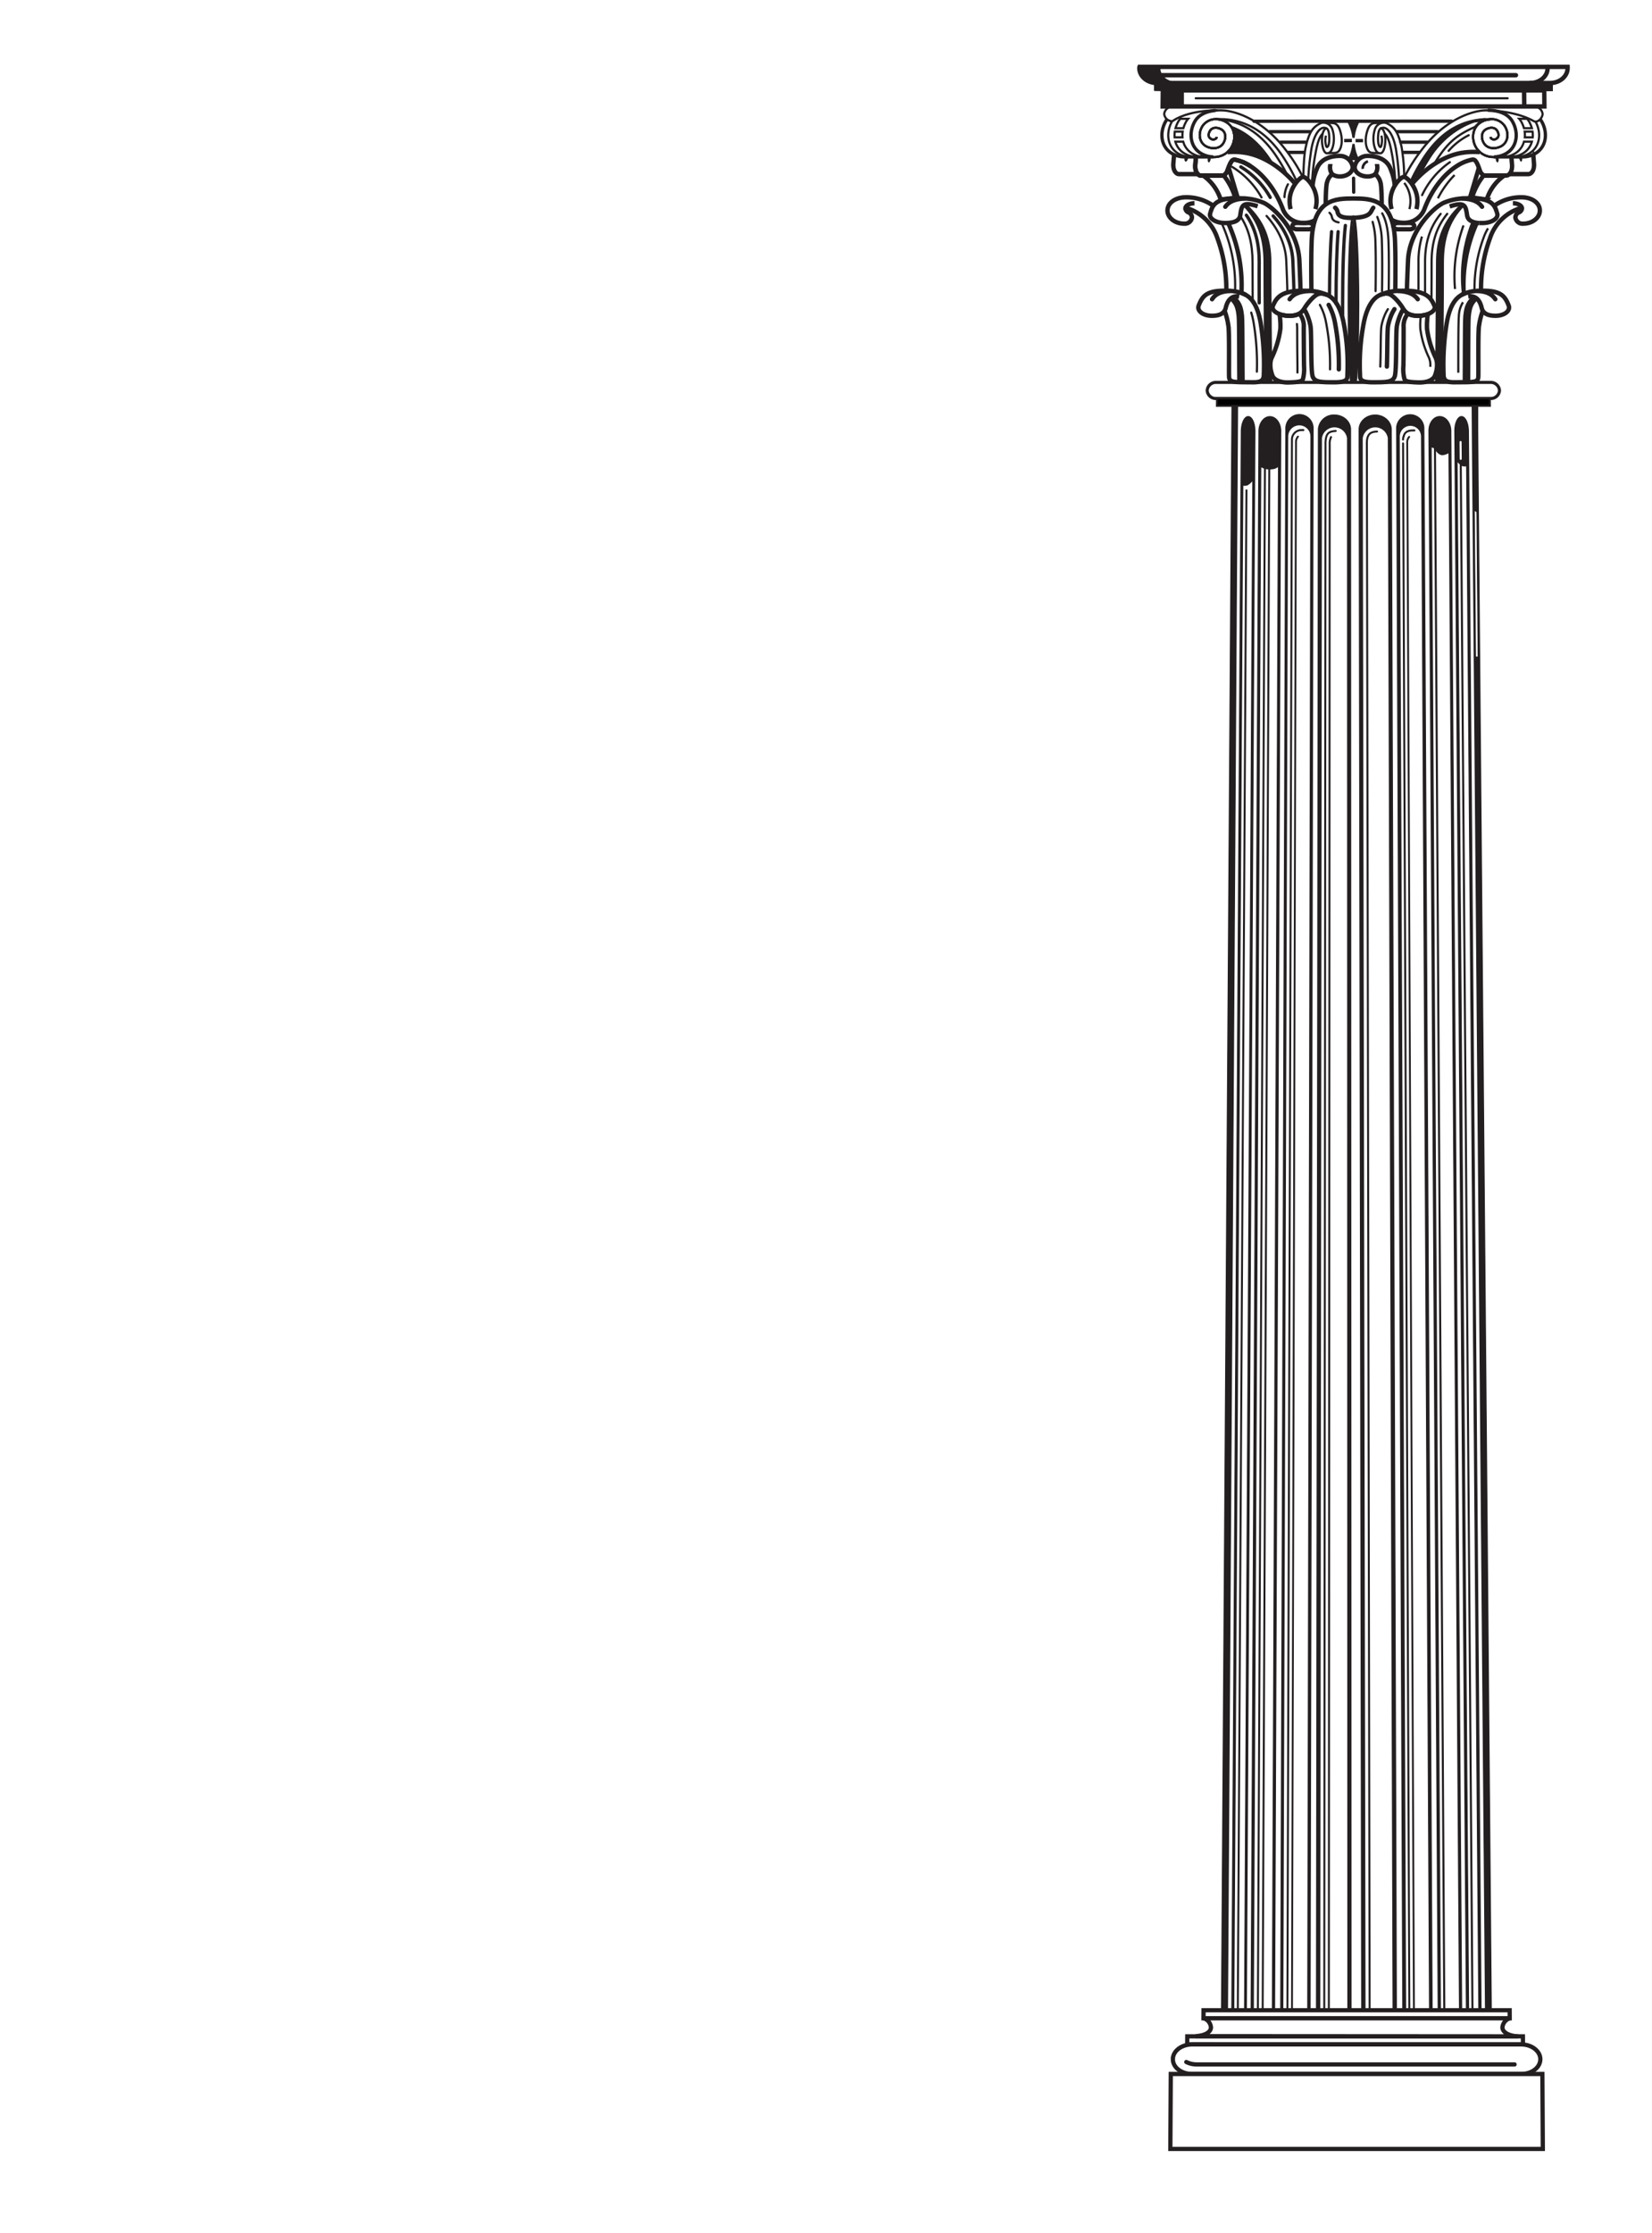 <svg xmlns="http://www.w3.org/2000/svg" viewBox="0 0 595.28 804.2"><rect x="0" y="0" width="595.28" height="804.2" fill="#808080" stroke="none"/><defs><style>.cls-1,.cls-4{fill:#ffffff00;}.cls-2,.cls-26{fill:#231f20;}.cls-11,.cls-15,.cls-17,.cls-18,.cls-19,.cls-2,.cls-20,.cls-22,.cls-27,.cls-28,.cls-29,.cls-3,.cls-30,.cls-32,.cls-33,.cls-35,.cls-36,.cls-4,.cls-5,.cls-6,.cls-7,.cls-8{fill-rule:evenodd;}.cls-10,.cls-11,.cls-12,.cls-13,.cls-14,.cls-15,.cls-16,.cls-17,.cls-18,.cls-19,.cls-20,.cls-21,.cls-22,.cls-23,.cls-24,.cls-25,.cls-27,.cls-28,.cls-3,.cls-30,.cls-31,.cls-32,.cls-33,.cls-34,.cls-35,.cls-36,.cls-37,.cls-5,.cls-6,.cls-7,.cls-8,.cls-9{fill:none;}.cls-10,.cls-11,.cls-12,.cls-13,.cls-15,.cls-16,.cls-17,.cls-18,.cls-19,.cls-20,.cls-21,.cls-22,.cls-23,.cls-24,.cls-25,.cls-27,.cls-28,.cls-3,.cls-30,.cls-31,.cls-32,.cls-33,.cls-34,.cls-35,.cls-36,.cls-37,.cls-5,.cls-6,.cls-8{stroke:#231f20;}.cls-10,.cls-11,.cls-12,.cls-13,.cls-14,.cls-15,.cls-16,.cls-17,.cls-18,.cls-19,.cls-20,.cls-21,.cls-22,.cls-23,.cls-24,.cls-25,.cls-27,.cls-28,.cls-3,.cls-30,.cls-31,.cls-32,.cls-33,.cls-34,.cls-35,.cls-36,.cls-37,.cls-5,.cls-6,.cls-8{stroke-miterlimit:3.86;}.cls-3{stroke-width:0.36px;}.cls-5{stroke-width:0.34px;}.cls-6{stroke-width:0.28px;}.cls-11,.cls-12,.cls-14,.cls-17,.cls-24,.cls-25,.cls-27,.cls-32,.cls-33,.cls-34,.cls-8{stroke-linecap:round;}.cls-10,.cls-12,.cls-8{stroke-width:0.71px;}.cls-11{stroke-width:0.67px;}.cls-13,.cls-14{stroke-width:0.74px;}.cls-14{stroke:#fff;}.cls-15,.cls-16,.cls-17{stroke-width:1.53px;}.cls-18,.cls-21,.cls-33,.cls-34{stroke-width:0.79px;}.cls-19{stroke-width:0.01px;}.cls-20,.cls-23,.cls-24,.cls-27{stroke-width:1.58px;}.cls-22,.cls-25,.cls-31,.cls-32{stroke-width:1.19px;}.cls-28{stroke-width:1.12px;}.cls-30{stroke-width:0.67px;}.cls-35{stroke-width:0.94px;}.cls-36,.cls-37{stroke-width:0.79px;}</style></defs><g id="Layer_2" data-name="Layer 2"><g id="Vordergrund"><polygon class="cls-1" points="0 0 595.27 0 595.27 804.2 0 804.2 0 0 0 0"/><path class="cls-2" d="M532.47,146.09a22.61,22.61,0,0,1-2-1.44c0,.78.06,9.68.06,10.54l5,599h2.11l-5.16-598.95c0-.31,0-8.77,0-9.06Z"/><path class="cls-3" d="M532.47,146.09a22.61,22.61,0,0,1-2-1.44c0,.78.06,9.68.06,10.54l5,599h2.11l-5.16-598.95c0-.31,0-8.77,0-9.06Z"/><path class="cls-2" d="M474.31,772.26l.76-617.81a5.54,5.54,0,0,1,5.79-5c3.13,0,5.68,2.21,5.8,5l.2,617.81Z"/><path class="cls-3" d="M474.31,772.26l.76-617.81a5.54,5.54,0,0,1,5.79-5c3.13,0,5.68,2.21,5.8,5l.2,617.81Z"/><path class="cls-2" d="M461.34,769l2-614.57a4.92,4.92,0,1,1,9.83,0L472,769Z"/><path class="cls-3" d="M461.34,769l2-614.57a4.92,4.92,0,1,1,9.83,0L472,769Z"/><path class="cls-2" d="M444,145.19a21.07,21.07,0,0,0,2-1.44c0,.78-.05,1.58-.05,2.44l-3.77,600.07H440l3.92-600.07c0-.31,0-.67,0-1Z"/><path class="cls-3" d="M444,145.19a21.07,21.07,0,0,0,2-1.44c0,.78-.05,1.58-.05,2.44l-3.77,600.07H440l3.92-600.07c0-.31,0-.67,0-1Z"/><path class="cls-2" d="M450.64,760.91l3-605.89c.09-2.77,1.83-5,3.95-5s3.84,2.21,3.91,5l-2.35,605.89Z"/><path class="cls-3" d="M450.64,760.91l3-605.89c.09-2.77,1.83-5,3.95-5s3.84,2.21,3.91,5l-2.35,605.89Z"/><path class="cls-2" d="M443.72,746.26,447.29,155c.07-2.77,1.16-5,2.48-5s2.4,2.21,2.43,5L449,746.26Z"/><path class="cls-3" d="M443.72,746.26,447.29,155c.07-2.77,1.16-5,2.48-5s2.4,2.21,2.43,5L449,746.26Z"/><path class="cls-4" d="M475.54,750.48l.63-592.74a4.75,4.75,0,0,1,9.39,0l.12,592.74Z"/><path class="cls-3" d="M475.54,750.48l.63-592.74a4.75,4.75,0,0,1,9.39,0l.12,592.74Z"/><path class="cls-4" d="M460.69,167.85l-2.3,579.61h-6.87L454.31,168a6.66,6.66,0,0,0,2.22.8,7.44,7.44,0,0,0,2.65-.12A4.63,4.63,0,0,0,460.69,167.85Z"/><path class="cls-3" d="M460.69,167.85l-2.3,579.61h-6.87L454.31,168a6.66,6.66,0,0,0,2.22.8,7.44,7.44,0,0,0,2.65-.12A4.63,4.63,0,0,0,460.69,167.85Z"/><path class="cls-4" d="M444.45,746.25l3.39-571.55a3.57,3.57,0,0,0,1.57-.06,6.36,6.36,0,0,0,1.6-1.3c.14-.3.43-1,.43-1l-3.1,573.88Z"/><path class="cls-3" d="M444.45,746.25l3.39-571.55a3.57,3.57,0,0,0,1.57-.06,6.36,6.36,0,0,0,1.6-1.3c.14-.3.43-1,.43-1l-3.1,573.88Z"/><path class="cls-3" d="M444.2,176.93a13.24,13.24,0,0,0,1.18-.86c0,.46,0,.94,0,1.45l-.44,66.86h-1.15l.44-66.86c0-.18,0-.4,0-.57"/><path class="cls-2" d="M503.33,770.56l-2-616.11c-.12-2.76-2.67-5-5.8-5s-5.68,2.21-5.79,5l1,616.11Z"/><path class="cls-3" d="M503.33,770.56l-2-616.11c-.12-2.76-2.67-5-5.8-5s-5.68,2.21-5.79,5l1,616.11Z"/><path class="cls-2" d="M516.27,764l-3.19-609.51a4.92,4.92,0,1,0-9.83,0L505.64,764Z"/><path class="cls-3" d="M516.27,764l-3.19-609.51a4.92,4.92,0,1,0-9.83,0L505.64,764Z"/><path class="cls-2" d="M527,768.43,522.79,155c-.1-2.77-1.84-5-4-5s-3.84,2.21-3.9,5l3.6,613.41Z"/><path class="cls-3" d="M527,768.43,522.79,155c-.1-2.77-1.84-5-4-5s-3.84,2.21-3.9,5l3.6,613.41Z"/><path class="cls-2" d="M534.05,768.43,529.13,155c-.07-2.77-1.17-5-2.49-5s-2.4,2.21-2.42,5l4.51,613.41Z"/><path class="cls-3" d="M534.05,768.43,529.13,155c-.07-2.77-1.17-5-2.49-5s-2.4,2.21-2.42,5l4.51,613.41Z"/><path class="cls-4" d="M515.3,760.37l-3.08-603.2a4,4,0,0,0-8,0l2.43,603.2Z"/><path class="cls-3" d="M515.3,760.37l-3.08-603.2a4,4,0,0,0-8,0l2.43,603.2Z"/><path class="cls-4" d="M502.06,753.49l-1.8-595.75a4.75,4.75,0,0,0-9.39,0l1.06,595.75Z"/><path class="cls-3" d="M502.06,753.49l-1.8-595.75a4.75,4.75,0,0,0-9.39,0l1.06,595.75Z"/><path class="cls-4" d="M525.05,165.55l4.33,581.31h3.67l-4.58-579.11a3.33,3.33,0,0,1-1.49-.05,6.29,6.29,0,0,1-1.52-1.24Z"/><path class="cls-5" d="M525.05,165.55l4.33,581.31h3.67l-4.58-579.11a3.33,3.33,0,0,1-1.49-.05,6.29,6.29,0,0,1-1.52-1.24Z"/><path class="cls-4" d="M462.32,761.52l1.88-604.35a4,4,0,0,1,8,0l-1.24,604.35Z"/><path class="cls-4" d="M515.71,160.94l3.53,594h6.88l-4-592a6.66,6.66,0,0,1-2.22.8c-1.07.12-2.32-1.17-2.65-2C517,161.11,515.71,160.94,515.71,160.94Z"/><path class="cls-3" d="M515.71,160.94l3.53,594h6.88l-4-592a6.66,6.66,0,0,1-2.22.8c-1.07.12-2.32-1.17-2.65-2C517,161.11,515.71,160.94,515.71,160.94Z"/><path class="cls-4" d="M532.19,184.38c-.33-.22-.62-.42-.92-.66,0,.36,0,.72,0,1.12l.45,51.73h.89l-.44-51.73c0-.14,0-.3,0-.44Z"/><path class="cls-6" d="M532.19,184.38c-.33-.22-.62-.42-.92-.66,0,.36,0,.72,0,1.12l.45,51.73h.89l-.44-51.73c0-.14,0-.3,0-.44Z"/><path class="cls-7" d="M477.16,749.86l.47-590.72c.2-3.29,1.34-3.8,3.69-3.95"/><path class="cls-8" d="M477.16,749.86l.47-590.72c.2-3.29,1.34-3.8,3.69-3.95"/><line class="cls-9" x1="453.16" y1="746.9" x2="455.8" y2="168.07"/><line class="cls-10" x1="453.16" y1="746.9" x2="455.8" y2="168.07"/><line class="cls-9" x1="454.89" y1="746.92" x2="457.38" y2="168.09"/><line class="cls-10" x1="454.89" y1="746.92" x2="457.38" y2="168.09"/><line class="cls-9" x1="445.9" y1="746.25" x2="449.15" y2="176.28"/><line class="cls-10" x1="445.9" y1="746.25" x2="449.15" y2="176.28"/><path class="cls-8" d="M463.82,752.34,465.54,158a3.45,3.45,0,0,1,3.59-3.13,5,5,0,0,1,.53,0"/><path class="cls-11" d="M465.49,749.29,467,159a3,3,0,0,1,.71-1.78"/><path class="cls-7" d="M493.58,753.12l-1.05-593.78c.06-3.32,1.71-3.9,3.68-3.94"/><path class="cls-8" d="M493.58,753.12l-1.05-593.78c.06-3.32,1.71-3.9,3.68-3.94"/><path class="cls-8" d="M505.85,157c.38-1.62,1.81-2,3.3-2a4.67,4.67,0,0,1,.52,0"/><path class="cls-8" d="M505.57,158.3v-.16a3.24,3.24,0,0,1,.28-1.16"/><line class="cls-12" x1="507.95" y1="751.35" x2="505.58" y2="159.66"/><path class="cls-11" d="M509.6,748.3l-2.52-589.22a3,3,0,0,1,.7-1.77"/><line class="cls-9" x1="520.62" y1="754.36" x2="517.07" y2="160.86"/><line class="cls-13" x1="520.62" y1="754.36" x2="517.07" y2="160.86"/><line class="cls-9" x1="530.82" y1="754.58" x2="526.32" y2="161.03"/><line class="cls-13" x1="530.82" y1="754.58" x2="526.32" y2="161.03"/><path class="cls-7" d="M478.82,751l.32-590.93a5.63,5.63,0,0,1,.49-2.69"/><path class="cls-8" d="M478.82,751l.32-590.93a5.63,5.63,0,0,1,.49-2.69"/><line class="cls-9" x1="526.35" y1="165.23" x2="526.3" y2="159.17"/><line class="cls-14" x1="526.35" y1="165.23" x2="526.3" y2="159.17"/><polygon class="cls-4" points="433.69 723.89 543.99 723.89 544.01 726.79 433.67 726.79 433.69 723.89"/><polygon class="cls-15" points="433.69 723.89 543.99 723.89 544.01 726.79 433.67 726.79 433.69 723.89"/><polygon class="cls-4" points="427.82 733.29 548.76 733.29 548.79 736.19 427.79 736.19 427.82 733.29"/><polygon class="cls-15" points="427.82 733.29 548.76 733.29 548.79 736.19 427.79 736.19 427.82 733.29"/><path class="cls-4" d="M422.63,741.51c0-2.94,3.14-5.32,6.94-5.32H548.11c3.81,0,6.91,2.38,6.94,5.32h0c0,2.93-3,5.32-6.84,5.32H429.48c-3.81,0-6.88-2.39-6.85-5.32Z"/><path class="cls-15" d="M422.63,741.51c0-2.94,3.14-5.32,6.94-5.32H548.11c3.81,0,6.91,2.38,6.94,5.32h0c0,2.93-3,5.32-6.84,5.32H429.48c-3.81,0-6.88-2.39-6.85-5.32Z"/><path class="cls-1" d="M547,733.29c-3.16-.13-5.6-1.4-5.62-3.22A3.84,3.84,0,0,1,544,726.8l-110.23,0a3.75,3.75,0,0,1,2.58,3.25c0,1.81-2.33,3-5.49,3.17Z"/><path class="cls-16" d="M547,733.29c-3.16-.13-5.6-1.4-5.62-3.22A3.84,3.84,0,0,1,544,726.8l-110.23,0a3.75,3.75,0,0,1,2.58,3.25c0,1.81-2.33,3-5.49,3.17Z"/><path class="cls-17" d="M545.76,743.4H431.24a8.31,8.31,0,0,1-3.77-.87"/><polygon class="cls-4" points="421.88 746.84 555.78 746.84 555.94 773.83 421.72 773.83 421.88 746.84"/><polygon class="cls-15" points="421.88 746.84 555.78 746.84 555.94 773.83 421.72 773.83 421.88 746.84"/><path class="cls-2" d="M426.22,38.34l0-5.75.05-.15-2.77-.06,0-2.51h-.11c-3.23-.3-5.68-2.59-5.65-5.36a1.16,1.16,0,0,1,.06-.42h-7.25a1.16,1.16,0,0,0-.06.42c0,2.77,2.41,5.06,5.65,5.36h.11l0,2.51,2.77.06-.05.15L419,38.34Z"/><path class="cls-18" d="M426.22,38.34l0-5.75.05-.15-2.77-.06,0-2.51h-.11c-3.23-.3-5.68-2.59-5.65-5.36a1.16,1.16,0,0,1,.06-.42h-7.25a1.16,1.16,0,0,0-.06.42c0,2.77,2.41,5.06,5.65,5.36h.11l0,2.51,2.77.06-.05.15L419,38.34Z"/><polygon class="cls-19" points="446.42 145.03 446.57 145.03 446.57 145.46 446.42 145.46 446.42 145.03"/><path class="cls-20" d="M564.87,24.08a2.77,2.77,0,0,1,0,.42c0,3-2.82,5.4-6.37,5.4H416.93c-3.55,0-6.4-2.42-6.37-5.4a1.16,1.16,0,0,1,.06-.42Z"/><polygon class="cls-20" points="419.01 32.55 556.45 32.55 556.51 38.34 418.95 38.34 419.01 32.55"/><polyline class="cls-18" points="416.3 32.44 416.32 29.86 559.14 29.86 559.17 32.44 419.06 32.44"/><path class="cls-20" d="M549.25,38.34l-.06-5.75-.05-.15,2.77-.06,0-2.51H552c3.24-.3,5.68-2.59,5.65-5.36a1.16,1.16,0,0,0-.06-.42h-.14"/><polygon class="cls-2" points="423.34 29.81 559.09 29.81 559.12 32.39 423.49 32.39 423.34 29.81"/><polygon class="cls-18" points="423.34 29.81 559.09 29.81 559.12 32.39 423.49 32.39 423.34 29.81"/><path class="cls-18" d="M438.47,49.31A1.09,1.09,0,0,1,438,50a1.48,1.48,0,0,1-1.81-.13c-1-.62-.74-1.9-.13-2.84.85-1.31,2.71-1.22,4.06-.42,1.73,1,1.74,3.32.67,5-1.29,2.06-4.18,2.2-6.3,1-2.5-1.46-2.74-4.74-1.21-7.17a5.7,5.7,0,0,1,5.48-2.48,7.54,7.54,0,0,1,3.05,1c3.27,1.9,3.76,6.15,1.77,9.33a7.23,7.23,0,0,1-6.39,3.27"/><path class="cls-21" d="M463.89,63.08a68,68,0,0,0-3.68-6.38c-6.68-10.25-14.55-13.33-21.41-13.77"/><path class="cls-21" d="M458.58,59.09l-.42-.69c-4.41-7-9.43-10.77-14.33-12.62"/><path class="cls-18" d="M438.47,49.31A1.09,1.09,0,0,1,438,50a1.48,1.48,0,0,1-1.81-.13c-1-.62-.74-1.9-.13-2.84.85-1.31,2.71-1.22,4.06-.42,1.73,1,1.74,3.32.67,5-1.29,2.06-4.18,2.2-6.3,1-2.5-1.46-2.74-4.74-1.21-7.17a5.7,5.7,0,0,1,5.48-2.48,7.54,7.54,0,0,1,3.05,1c3.27,1.9,3.76,6.15,1.77,9.33-2.22,3.56-7.12,4.18-10.78,2.05-4-2.35-4.56-7.46-2.31-11.5,1.9-3.39,6.43-4.41,11.09-4,6.68.83,15,5.4,21.41,13.76a59.57,59.57,0,0,1,6.46,10.12"/><path class="cls-18" d="M438.47,49.31A1.09,1.09,0,0,1,438,50a1.48,1.48,0,0,1-1.81-.13c-1-.62-.74-1.9-.13-2.84.85-1.31,2.71-1.22,4.06-.42,1.73,1,1.74,3.32.67,5-1.29,2.06-4.18,2.2-6.3,1-2.5-1.46-2.74-4.74-1.21-7.17a5.7,5.7,0,0,1,5.48-2.48,7.54,7.54,0,0,1,3.05,1c3.27,1.9,3.76,6.15,1.77,9.33a7.23,7.23,0,0,1-6.39,3.27"/><path class="cls-22" d="M438,39.78c-3.25.29-6.08,1.5-7.48,4-2.25,4-1.73,9.15,2.31,11.5a9,9,0,0,0,4.39,1.22H426.81a9,9,0,0,1-4.51-1.23c-4-2.35-4.55-7.46-2.29-11.5a4.46,4.46,0,0,1,.61-.9"/><path class="cls-21" d="M467.23,65.27a68.29,68.29,0,0,0-4.74-8.57c-6.69-10.25-14.55-13.33-21.42-13.77L438,42.86"/><path class="cls-18" d="M428.7,56.5a9,9,0,0,1-4.12-1.22c-4-2.35-4.55-7.46-2.29-11.5l.13-.22"/><path class="cls-18" d="M431,56.5a9.06,9.06,0,0,1-4.13-1.22A7.06,7.06,0,0,1,423.52,51h2.84a7.11,7.11,0,0,0,3.34,4.33,9.06,9.06,0,0,0,4.13,1.22Z"/><path class="cls-18" d="M423.26,49.46a9,9,0,0,1,.07-2.07h2.84a9.61,9.61,0,0,0-.07,2.07Z"/><path class="cls-18" d="M423.58,46.17a10.66,10.66,0,0,1,1-2.39,6.93,6.93,0,0,1,.73-1h2.84a6.93,6.93,0,0,0-.73,1,11.14,11.14,0,0,0-1,2.39Z"/><path class="cls-23" d="M479.36,59.06v.25a4.21,4.21,0,0,0,.71,3.46"/><path class="cls-20" d="M474,75.3a10.74,10.74,0,0,0,.4-3.6c-.27-4.47-3.73-8-4.82-8s-4.57,3.54-4.86,8a11.61,11.61,0,0,0,.34,3.6"/><path class="cls-20" d="M442.37,54.79a26,26,0,0,1,6.74.3c5.58,1,12.21,4.73,17.66,11.16"/><path class="cls-20" d="M473.79,79.35a8.63,8.63,0,0,1-4,.94,7.83,7.83,0,0,1-7.44-4.74c-3-8.14-8.25-14-13.35-16.64a15.09,15.09,0,0,0-3.91-1.37,1.26,1.26,0,0,0-1.1.27c-.95,1-1.66,3.7-2,4.26s-1,1.19-1.49,1.19h-7.8c-.77,0-2.29-1.16-2-4.1.11-1.19.16-2,.22-2.65"/><path class="cls-20" d="M472.94,67.06a21.21,21.21,0,0,1,1.55-6.22c1.45-4,5.81-4.75,8.53-4.69A4.64,4.64,0,0,1,487.4,60c.21,1.94-2,3.54-4.53,3.54a5,5,0,0,1-2.95-.86l-.42.56a5.41,5.41,0,0,0-1.28,2.3c-.52,1.33-.51,7.91-.51,7.91v.15"/><path class="cls-2" d="M435.2,56.57l0,.22c-.11.82,0,1.58.33,1.68s.62-.49.74-1.31a2.35,2.35,0,0,0,0-.59Z"/><path class="cls-20" d="M431.72,62.7h-7c-.72,0-2.17-1.11-1.91-3.9.15-1.62.19-2.6.28-3.13"/><path class="cls-2" d="M426.89,56.38l-.05.2c-.17.78,0,1.5.34,1.61s.78-.43.95-1.21a1.52,1.52,0,0,0,0-.56Z"/><path class="cls-20" d="M441,63.26a23.86,23.86,0,0,1,4.12,8l-5.28.57a16.42,16.42,0,0,0-6.29-8.59Z"/><path class="cls-23" d="M442.51,80.28c.26.51.5,1,.72,1.58a54,54,0,0,1,4.1,23.76"/><path class="cls-23" d="M430.41,73.2c-1.81,0-3.26.84-3.27,1.87a1.76,1.76,0,0,0,1.08,1.41,2,2,0,0,1,1.29,1.86,2.58,2.58,0,0,1-2.82,2.2c-3.32,0-6-2.14-6-4.74s2.61-4.56,6.07-4.74a16.64,16.64,0,0,1,10.37,3"/><path class="cls-23" d="M427.31,74.84a16.81,16.81,0,0,1,11.34,10.87,52.64,52.64,0,0,1,3.24,19"/><path class="cls-23" d="M476.53,105.8c2.68.16,6,2.55,7.59,10.24a78.43,78.43,0,0,1,1.4,18.78c-.07,1.3.47,2.84-4.53,2.84s-7.27,0-8-2.15-.32-16.06-.79-18.26a19.79,19.79,0,0,0-1.66-4.87c-.39-.68-.62-1.06-.62-1.06"/><path class="cls-23" d="M478.14,106.18a16.45,16.45,0,0,0-6.45-1.42c-8.86-.45-11.39,1.63-12.88,5.08a2.25,2.25,0,0,0-.23.87c0,1.68,3,3,6.06,3s4.37-1,5.5-2.86c1.23-2,3.59-4.63,5-5a4.74,4.74,0,0,1,1.43-.13"/><path class="cls-24" d="M471.83,104.75c-4,.24-5.92,1.32-7.13,3"/><path class="cls-23" d="M447.47,105.58c2.44.83,5.36,2.77,6.75,10.46a93.07,93.07,0,0,1,1.18,18.78c0,2.14-.86,2.88-4.1,2.84-6.74-.07-8.33.19-8.42-2-.09-2.44.15-16.24-.26-18.44a25.44,25.44,0,0,0-1.17-4.8,1.35,1.35,0,0,1-.14-.45"/><path class="cls-23" d="M448.88,106.16a13.53,13.53,0,0,0-5.81-1.4c-8-.45-9.7,1.63-11.06,5.08a2.64,2.64,0,0,0-.21.87c0,1.68,2.14,3,4.88,3s4.51-.79,5-2.86,1.66-4.59,4.84-4.07"/><path class="cls-24" d="M443.2,104.75c-3.62.24-5.34,1.32-6.45,3"/><path class="cls-23" d="M446.6,137.52c-.07-3.44,0-21.57-.23-23.68-.31-2.85-.7-4.46-2.69-6.39"/><path class="cls-23" d="M447.75,137.52c-.07-3.44,0-21.57-.23-23.68-.31-2.85-.7-4.46-2.69-6.39"/><path class="cls-23" d="M468.59,104.72s.13.61-.37-10.87-10.25-20-13.33-21a20,20,0,0,0-6.4-1.4c-8.82-.45-11.35,1.26-12.27,5a3.78,3.78,0,0,0-.23.86c0,1.66,2.43,3,5.45,3s5.18-.69,5.48-2.83c.48-3.54.82-5,6.26-3.2"/><path class="cls-24" d="M448.62,71.46c-4,.23-5.89,1.31-7.1,3"/><path class="cls-21" d="M471.41,64.63a92.86,92.86,0,0,1,.92-9.5c.92-7.24,3.77-10.08,5.67-8.85"/><path class="cls-21" d="M472.77,66.26a72.83,72.83,0,0,1,1.15-10.43c.76-4.39,1.49-6.5,2.66-7.69"/><path class="cls-18" d="M477.17,44.18a2.53,2.53,0,0,0-1.18.15c-3.28,1.49-4.36,3.82-5.48,8.64-.64,2.74-.78,7.85-.87,10.6"/><path class="cls-18" d="M477.8,48.84a6.92,6.92,0,0,0-.09,3.11c.07.45.27,1.5.81.7s.57-3.12.33-4.78c-.09-.59-.5-1.76-1-1.62a1.38,1.38,0,0,0-.75.66c-.8,1.24-.93,4-.46,6.07.33,1.47.93,2.22,1.56,2.24"/><path class="cls-18" d="M481,55.05a2,2,0,0,0,1.53-.77c1.12-1.57,1.31-4.62.25-7.56-.71-2-1.75-2.33-2.44-2.39L477,44.18a3.42,3.42,0,0,1,3.16,2.59c.91,2.83.43,6.2-.62,7.72a1.8,1.8,0,0,1-1.39.73Z"/><path class="cls-20" d="M502.78,104.82c.08-6.77.09-13.25-.09-17.92-.56-15.19-8.47-15.42-15-15.42s-14.49.16-15.06,15.42c-.17,4.66-.16,11.12-.08,17.88"/><path class="cls-21" d="M488.55,137.62c.52-5.56.87-16,.87-27.88,0-17.62-.79-31.84-1.74-31.84S486,92.12,486,109.74c0,11.9.34,22.32.83,27.88"/><path class="cls-20" d="M468.38,113.13a6.82,6.82,0,0,1,1.41,4.73c0,2.28.06,12.43.11,14.16a14,14,0,0,1-.41,4.52c-.36.7-.94,1.06-5,1.18s-5.56-1.48-5.91-2.3-1.54-4.21-.21-6.85a34.44,34.44,0,0,0,3-10.17,26.75,26.75,0,0,0-.28-5.14s2.07.4,2.41.44a10.46,10.46,0,0,0,3.46-.25c.82-.27,1-.39,1.08-.39A1,1,0,0,1,468.38,113.13Z"/><line class="cls-25" x1="523.08" y1="43.63" x2="451.86" y2="43.66"/><path class="cls-18" d="M438.73,39.73c-11.49.06-16.22,3.9-16.22,3.9a2.87,2.87,0,0,1-3-2.61,3,3,0,0,1,3.25-2.62H552.6A3,3,0,0,1,555.85,41c0,1.44-1.77,3.41-3.2,2.61-6.16-3.46-14.76-3.77-14.76-3.77"/><path class="cls-18" d="M537.09,49.31a1.12,1.12,0,0,0,.42.68,1.5,1.5,0,0,0,1.82-.13c.95-.62.74-1.9.12-2.84-.84-1.31-2.7-1.22-4.05-.42-1.73,1-1.74,3.32-.67,5,1.29,2.06,4.18,2.2,6.3,1,2.5-1.46,2.74-4.74,1.21-7.17a5.7,5.7,0,0,0-5.48-2.48,7.49,7.49,0,0,0-3,1c-3.27,1.9-3.76,6.15-1.77,9.33a7.23,7.23,0,0,0,6.39,3.27"/><path class="cls-18" d="M537.09,49.31a1.12,1.12,0,0,0,.42.68,1.5,1.5,0,0,0,1.82-.13c.95-.62.74-1.9.12-2.84-.84-1.31-2.7-1.22-4.05-.42-1.73,1-1.74,3.32-.67,5,1.29,2.06,4.18,2.2,6.3,1,2.5-1.46,2.74-4.74,1.21-7.17a5.7,5.7,0,0,0-5.48-2.48,7.49,7.49,0,0,0-3,1c-3.27,1.9-3.76,6.15-1.77,9.33,2.22,3.56,7.13,4.18,10.78,2.05,4-2.35,4.56-7.46,2.3-11.5-1.89-3.39-6.42-4.41-11.08-4-6.68.83-15,5.4-21.41,13.76a60.2,60.2,0,0,0-6.46,10.12"/><path class="cls-18" d="M537.09,49.31a1.12,1.12,0,0,0,.42.68,1.5,1.5,0,0,0,1.82-.13c.95-.62.74-1.9.12-2.84-.84-1.31-2.7-1.22-4.05-.42-1.73,1-1.74,3.32-.67,5,1.29,2.06,4.18,2.2,6.3,1,2.5-1.46,2.74-4.74,1.21-7.17a5.7,5.7,0,0,0-5.48-2.48,7.49,7.49,0,0,0-3,1c-3.27,1.9-3.76,6.15-1.77,9.33a7.23,7.23,0,0,0,6.39,3.27"/><path class="cls-22" d="M536.1,39.71c3.85,0,7.32,1.21,8.92,4.07,2.26,4,1.74,9.15-2.3,11.5a9,9,0,0,1-4.39,1.22h10.42a9,9,0,0,0,4.51-1.23c4-2.35,4.54-7.46,2.28-11.5-.15-.26-.35-.51-.49-.75"/><path class="cls-18" d="M546.86,56.5A9,9,0,0,0,551,55.28c4-2.35,4.55-7.46,2.29-11.5l-.11-.18"/><path class="cls-18" d="M544.58,56.5a9.06,9.06,0,0,0,4.13-1.22A7.06,7.06,0,0,0,552,51h-2.85a7.06,7.06,0,0,1-3.33,4.33,9.06,9.06,0,0,1-4.13,1.22Z"/><path class="cls-18" d="M552.3,49.46a9,9,0,0,0-.07-2.07h-2.84a9,9,0,0,1,.06,2.07Z"/><path class="cls-18" d="M552,46.17a11.68,11.68,0,0,0-1-2.39,6.93,6.93,0,0,0-.73-1h-2.84a6.87,6.87,0,0,1,.72,1,11.19,11.19,0,0,1,1,2.39Z"/><path class="cls-23" d="M496.2,59.06v.25a4.17,4.17,0,0,1-.71,3.46"/><path class="cls-20" d="M501.45,75.3a10.74,10.74,0,0,1-.4-3.6c.26-4.47,3.72-8,4.82-8s4.57,3.54,4.86,8a11.61,11.61,0,0,1-.34,3.6"/><path class="cls-20" d="M533.19,54.79a26,26,0,0,0-6.74.3c-5.58,1-12.21,4.73-17.66,11.16"/><path class="cls-20" d="M501.22,79a8.59,8.59,0,0,0,4.51,1.25,7.83,7.83,0,0,0,7.45-4.74c3-8.14,8.25-14,13.34-16.64a15.09,15.09,0,0,1,3.91-1.37,1.26,1.26,0,0,1,1.1.27c1,1,1.66,3.7,2,4.26s1,1.19,1.49,1.19h7.81c.76,0,2.28-1.16,2-4.1-.11-1.19-.16-2-.22-2.65"/><path class="cls-20" d="M502.62,67.06a20.88,20.88,0,0,0-1.55-6.22c-1.45-4-5.81-4.75-8.53-4.69A4.64,4.64,0,0,0,488.16,60c-.21,1.94,2,3.54,4.53,3.54a5.09,5.09,0,0,0,3-.86l.42.56a5.63,5.63,0,0,1,1.28,2.3c.51,1.33.5,7.91.5,7.91l0,.31"/><path class="cls-2" d="M540,56.57l0,.22c.11.82,0,1.58-.33,1.68s-.63-.49-.74-1.31a2,2,0,0,1,0-.59Z"/><path class="cls-20" d="M543.84,62.7h7c.73,0,2.17-1.11,1.91-3.9-.24-2.59-.2-3.53-.51-3.65"/><path class="cls-2" d="M548.43,56.38l.05.2c.13.78,0,1.5-.28,1.61s-.63-.43-.77-1.21a1.77,1.77,0,0,1,0-.56Z"/><path class="cls-20" d="M534.57,63.26a23.13,23.13,0,0,0-4.12,7.88l5.28.71A16.48,16.48,0,0,1,542,63.26Z"/><path class="cls-23" d="M545.15,73.2c1.82,0,3.27.84,3.28,1.87a1.78,1.78,0,0,1-1.08,1.41,2,2,0,0,0-1.29,1.86,2.57,2.57,0,0,0,2.81,2.2c3.33,0,6-2.14,6-4.74s-2.61-4.56-6.07-4.74a16.76,16.76,0,0,0-10.55,3.15"/><path class="cls-23" d="M548.25,74.84a16.81,16.81,0,0,0-11.33,10.87,52.64,52.64,0,0,0-3.24,19"/><path class="cls-23" d="M499.05,105.8c-2.69.16-6,2.55-7.59,10.24a78.43,78.43,0,0,0-1.4,18.78c.08,1.3-.47,2.84,4.53,2.84s7.28,0,8-2.15.32-16.06.78-18.26a19.69,19.69,0,0,1,1.67-4.87c.38-.68.61-1.06.61-1.06"/><path class="cls-23" d="M497.44,106.18a16.4,16.4,0,0,1,6.44-1.42c8.86-.45,11.4,1.63,12.88,5.08a2.46,2.46,0,0,1,.24.87c0,1.68-3,3-6.06,3s-4.38-1-5.5-2.86c-1.23-2-3.6-4.63-5-5a4.8,4.8,0,0,0-1.43-.13"/><path class="cls-24" d="M503.74,104.75c4,.24,5.92,1.32,7.14,3"/><path class="cls-23" d="M528.1,105.58c-2.44.83-5.36,2.77-6.74,10.46a93.07,93.07,0,0,0-1.18,18.78c0,2.14.86,2.88,4.1,2.84,6.74-.07,8.33.19,8.42-2,.09-2.44-.15-16.24.26-18.44a25.66,25.66,0,0,1,1.16-4.8,1.39,1.39,0,0,0,.15-.45"/><path class="cls-23" d="M526.7,106.16a13.52,13.52,0,0,1,5.8-1.4c8-.45,9.7,1.63,11.06,5.08a2.41,2.41,0,0,1,.21.87c0,1.68-2.13,3-4.87,3s-4.52-.79-5-2.86-1.65-4.59-4.84-4.07"/><path class="cls-24" d="M532.38,104.75c3.61.24,5.34,1.32,6.44,3"/><path class="cls-23" d="M529,137.52c.07-3.44,0-21.57.22-23.68.32-2.85.7-4.46,2.7-6.39"/><path class="cls-23" d="M527.83,137.52c.07-3.44,0-21.57.22-23.68.32-2.85.7-4.46,2.7-6.39"/><path class="cls-23" d="M533.07,80.34c-2.38-.16-4.16-.93-4.42-2.8-.49-3.54-.83-5-6.27-3.2"/><path class="cls-23" d="M507,104.72s-.13.61.36-10.87,10.24-20,13.32-21a20.06,20.06,0,0,1,6.41-1.4c8.82-.45,11.34,1.26,12.26,5a4.4,4.4,0,0,1,.24.86c0,1.66-2.43,3-5.45,3-.36,0-.72,0-1.06,0"/><path class="cls-24" d="M526.94,71.46c4,.23,5.89,1.31,7.11,3"/><path class="cls-21" d="M504.15,64.63a92.86,92.86,0,0,0-.92-9.5c-.92-7.24-3.77-10.08-5.67-8.85"/><path class="cls-21" d="M502.8,66.26a74.29,74.29,0,0,0-1.16-10.43c-.76-4.39-1.49-6.5-2.66-7.69"/><path class="cls-18" d="M498.38,44.18a2.5,2.5,0,0,1,1.18.15c3.29,1.49,4.37,3.82,5.49,8.64a68.89,68.89,0,0,1,.94,10.6"/><path class="cls-18" d="M497.76,48.84a6.92,6.92,0,0,1,.09,3.11c-.07.45-.27,1.5-.81.7s-.58-3.12-.33-4.78c.09-.59.49-1.76,1-1.62a1.38,1.38,0,0,1,.75.66c.8,1.24.92,4,.46,6.07-.33,1.47-.93,2.22-1.56,2.24"/><path class="cls-18" d="M494.61,55.05a2,2,0,0,1-1.53-.77c-1.12-1.57-1.31-4.62-.25-7.56.71-2,1.74-2.33,2.44-2.39l3.26-.15a3.44,3.44,0,0,0-3.16,2.59c-.9,2.83-.42,6.2.63,7.72a1.8,1.8,0,0,0,1.39.73Z"/><path class="cls-26" d="M487,137.62c-.52-5.56-.87-16-.87-27.88,0-17.62.86-31.2,1.81-31.2s1.65,13.58,1.66,31.2c0,11.9-.34,22.32-.83,27.88Z"/><path class="cls-20" d="M507.2,113.13a6.87,6.87,0,0,0-1.42,4.73c0,2.28,0,12.43-.1,14.16a14,14,0,0,0,.41,4.52c.36.7.94,1.06,5,1.18s5.56-1.48,5.91-2.3,1.54-4.21.21-6.85a34.15,34.15,0,0,1-3-10.17,27.2,27.2,0,0,1,.27-5.14s-2.06.4-2.4.44a10.42,10.42,0,0,1-3.46-.25c-.83-.27-1-.39-1.08-.39A.87.87,0,0,0,507.2,113.13Z"/><path class="cls-27" d="M481.11,74.8A2.57,2.57,0,0,1,481.9,76c.24.93.24,2.52,5.05,2.45,6-.08,6.74-1.52,7.34-2.69a7.24,7.24,0,0,1,.56-.94"/><path class="cls-2" d="M485.43,57.69a15.66,15.66,0,0,0,1.88-5.87h.83a14.77,14.77,0,0,0,1.8,5.87Z"/><path class="cls-2" d="M485.43,43.8a15.61,15.61,0,0,1,1.88,5.86h.83a14.88,14.88,0,0,1,1.79-5.86Z"/><path class="cls-28" d="M435,140.6a3.12,3.12,0,0,1,3.29-2.89h98.74a3.12,3.12,0,0,1,3.29,2.89h0a3.07,3.07,0,0,1-3.25,2.89H438.28A3.07,3.07,0,0,1,435,140.6Z"/><polygon class="cls-29" points="438.5 143.49 536.88 143.49 536.9 146.16 438.48 146.16 438.5 143.49"/><polygon class="cls-30" points="438.5 143.49 536.88 143.49 536.9 146.16 438.48 146.16 438.5 143.49"/><path class="cls-20" d="M502.12,81.43c0-.63.73-1.14,1.62-1.14H508c.9,0,1.62.51,1.63,1.14h0c0,.63-.73,1.14-1.62,1.14h-4.29c-.9,0-1.62-.51-1.63-1.14Z"/><path class="cls-20" d="M465.67,81.43c0-.63.73-1.14,1.62-1.14h4.29c.9,0,1.62.51,1.62,1.14h0c0,.63-.73,1.14-1.62,1.14h-4.29c-.9,0-1.62-.51-1.62-1.14Z"/><line class="cls-25" x1="487.74" y1="64.17" x2="487.79" y2="69.2"/><line class="cls-23" x1="532.92" y1="60.39" x2="529.65" y2="71.31"/><line class="cls-23" x1="442.74" y1="60.39" x2="446.02" y2="71.31"/><line class="cls-31" x1="472.26" y1="47.41" x2="457.23" y2="47.41"/><line class="cls-31" x1="487.14" y1="50.6" x2="484.36" y2="50.63"/><line class="cls-31" x1="491.16" y1="50.65" x2="488.46" y2="50.65"/><line class="cls-25" x1="517.98" y1="47.41" x2="503.43" y2="47.41"/><line class="cls-31" x1="470.89" y1="51.2" x2="461.17" y2="51.2"/><line class="cls-25" x1="514.24" y1="51.2" x2="504.76" y2="51.2"/><line class="cls-31" x1="470.17" y1="54.87" x2="464.11" y2="54.87"/><line class="cls-25" x1="511.3" y1="54.87" x2="505.6" y2="54.87"/><path class="cls-26" d="M442.37,54.79a25.2,25.2,0,0,1,16,4l-.22-.37c-4.41-7-9.43-10.77-14.33-12.62a7.17,7.17,0,0,1-.21,7.45A5.69,5.69,0,0,1,442.37,54.79Z"/><path class="cls-21" d="M442.37,54.79a25.2,25.2,0,0,1,16,4l-.22-.37c-4.41-7-9.43-10.77-14.33-12.62a7.17,7.17,0,0,1-.21,7.45A5.69,5.69,0,0,1,442.37,54.79Z"/><path class="cls-21" d="M531.43,45.74c-6.46,2.88-9.81,5.57-14.19,12.56l-.42.68-5.31,4a70.26,70.26,0,0,1,3.67-6.39c6.07-9.31,14.62-13.05,19-13.58Z"/><path class="cls-2" d="M520,137.88s.37-32.93.31-43.39c0-8,1.9-14.73,7.3-20.21l-1.52-.54C520,79.46,517.4,86,517.44,94.49c0,10.46-.33,43.39-.33,43.39Z"/><path class="cls-2" d="M455.59,137.88s-.37-32.93-.32-43.39c0-8-1.9-14.73-7.3-20.21l1.51-.54c6.12,5.72,8.69,12.22,8.65,20.75-.05,10.46.34,43.39.34,43.39Z"/><path class="cls-26" d="M533,80.33q-.37.73-.69,1.53a53.83,53.83,0,0,0-4.09,23.76l-1.42.39a53.72,53.72,0,0,1,2.43-23.51,18.12,18.12,0,0,1,1.21-2.91Z"/><path class="cls-25" d="M466.22,104.72s.13.61-.36-10.87c-.29-6.64-3.69-12.31-7.1-16.09"/><path class="cls-32" d="M453.75,109.07c0-5.92-.06-11.33,0-14.58,0-6.55-1.3-12.2-4.64-17"/><path class="cls-20" d="M450.56,59.8c-.51-.33-1-.62-1.52-.89a15.09,15.09,0,0,0-3.91-1.37,1.26,1.26,0,0,0-1.1.27c-.95,1-1.66,3.7-2,4.26s-1,1.19-1.49,1.19h-7.8c-.77,0-2.29-1.16-2-4.1.11-1.19.16-2,.22-2.65"/><path class="cls-32" d="M457.71,71.09a30.3,30.3,0,0,0-10.59-11"/><path class="cls-33" d="M454.57,71.09a30.22,30.22,0,0,0-10.59-11"/><path class="cls-33" d="M451.39,109.07c0-5.92-.06-11.33-.05-14.58,0-6.55-1.29-12.2-4.63-17"/><path class="cls-34" d="M463.85,104.72s.13.61-.36-10.87c-.28-6.64-3.68-12.31-7.09-16.09"/><path class="cls-21" d="M440.16,80.28c.25.51.49,1,.71,1.58A54,54,0,0,1,445,105.62"/><path class="cls-34" d="M450.87,112.57a29.69,29.69,0,0,1,.83,3.47,90,90,0,0,1,1.2,17.79"/><path class="cls-18" d="M467.33,116.35c0,.46.09,1,.09,1.51,0,2.28.05,12.43.1,14.16,0,.77,0,1.65,0,2.44"/><path class="cls-24" d="M478.77,109.79A20.91,20.91,0,0,1,481,116,79.54,79.54,0,0,1,482.43,133"/><path class="cls-9" d="M483.8,113.81c0-1.33,0-2.69,0-4.07,0-12.54.35-23.36,1-28.55"/><path class="cls-25" d="M483.8,113.81c0-1.33,0-2.69,0-4.07,0-12.54.35-23.36,1-28.55"/><path class="cls-33" d="M479.06,76.62a2.62,2.62,0,0,1,.79,1.18c.19.73.23,1.85,2.51,2.28"/><path class="cls-34" d="M475.61,109.79A20.91,20.91,0,0,1,477.8,116,79.37,79.37,0,0,1,479.26,133"/><path class="cls-33" d="M464.09,66.37a10.79,10.79,0,0,0-1.23,4.27l0,.34"/><path class="cls-35" d="M492.92,58.1a2.75,2.75,0,0,0-1.85,2.16,1.35,1.35,0,0,0,.05.53"/><path class="cls-24" d="M499.75,132c.21-4.93.09-13.1.43-14.74a19.69,19.69,0,0,1,1.67-4.87c.38-.68.62-1.06.62-1.06"/><path class="cls-33" d="M521.49,77c-4,4.94-5.66,10.54-5.63,17.5,0,3.14,0,8.28-.05,14"/><path class="cls-33" d="M512.44,70.26a30.43,30.43,0,0,1,10-11.85"/><path class="cls-18" d="M506,65.86a10.87,10.87,0,0,1,1.86,9.44"/><path class="cls-9" d="M481.42,109.31c0-10.78.29-20.24.76-25.88"/><path class="cls-25" d="M481.42,109.31c0-10.78.29-20.24.76-25.88"/><path class="cls-9" d="M479.06,106.63c.06-9.66.32-18,.76-23.2"/><path class="cls-25" d="M479.06,106.63c.06-9.66.32-18,.76-23.2"/><path class="cls-33" d="M500.41,104.82c.09-6.77.1-13.25-.08-17.92s-1-7.82-2.27-10.08"/><path class="cls-33" d="M498,104.82c.1-6.77.1-13.25-.07-17.92a25,25,0,0,0-1.64-8.79"/><path class="cls-33" d="M495.68,104.82c.09-6.77.1-13.25-.07-17.92a28.75,28.75,0,0,0-1-7"/><path class="cls-33" d="M519.13,77c-4,4.94-5.66,10.54-5.63,17.5,0,2.65,0,6.72,0,11.33"/><path class="cls-36" d="M512.39,85.17a31.28,31.28,0,0,0-1.25,9.32c0,2.38,0,5.9,0,9.94"/><path class="cls-34" d="M497.37,132c.21-4.93.09-13.1.44-14.74a19.69,19.69,0,0,1,1.67-4.87c.39-.68.62-1.06.62-1.06"/><path class="cls-37" d="M524.3,104.07a52.83,52.83,0,0,1,2.6-21.57,8.66,8.66,0,0,1,.48-1.32"/><path class="cls-21" d="M536.19,82.22a18.07,18.07,0,0,0-1.63,3.49,52.64,52.64,0,0,0-3.24,19"/><path class="cls-34" d="M529.23,48.7A23.77,23.77,0,0,0,522,54.33"/><path class="cls-21" d="M525.48,134.22c0-6.4,0-18.67.2-20.38a10,10,0,0,1,1.49-5"/><line class="cls-34" x1="430.87" y1="35.39" x2="543.26" y2="35.39"/><path class="cls-26" d="M531.06,43.75a31.37,31.37,0,0,0-15.88,12.84A67.77,67.77,0,0,0,511.53,63l-3.2,2.31a69.58,69.58,0,0,1,4.74-8.57c6.68-10.25,14.55-13.33,21.42-13.77,0,0,2.4-.1,2.66,0S531.06,43.75,531.06,43.75Z"/><path class="cls-21" d="M531.06,43.75a31.37,31.37,0,0,0-15.88,12.84A67.77,67.77,0,0,0,511.53,63l-3.2,2.31a69.58,69.58,0,0,1,4.74-8.57c6.68-10.25,14.55-13.33,21.42-13.77,0,0,2.4-.1,2.66,0S531.06,43.75,531.06,43.75Z"/><path class="cls-18" d="M518.14,71.41a33,33,0,0,1,6-8.37"/><path class="cls-18" d="M515.38,132.09a6.7,6.7,0,0,0-.58-3.52,33.86,33.86,0,0,1-3-10.17,22.27,22.27,0,0,1,.23-4.81"/><line class="cls-24" x1="414.78" y1="27.08" x2="546.26" y2="27.08"/></g></g></svg>